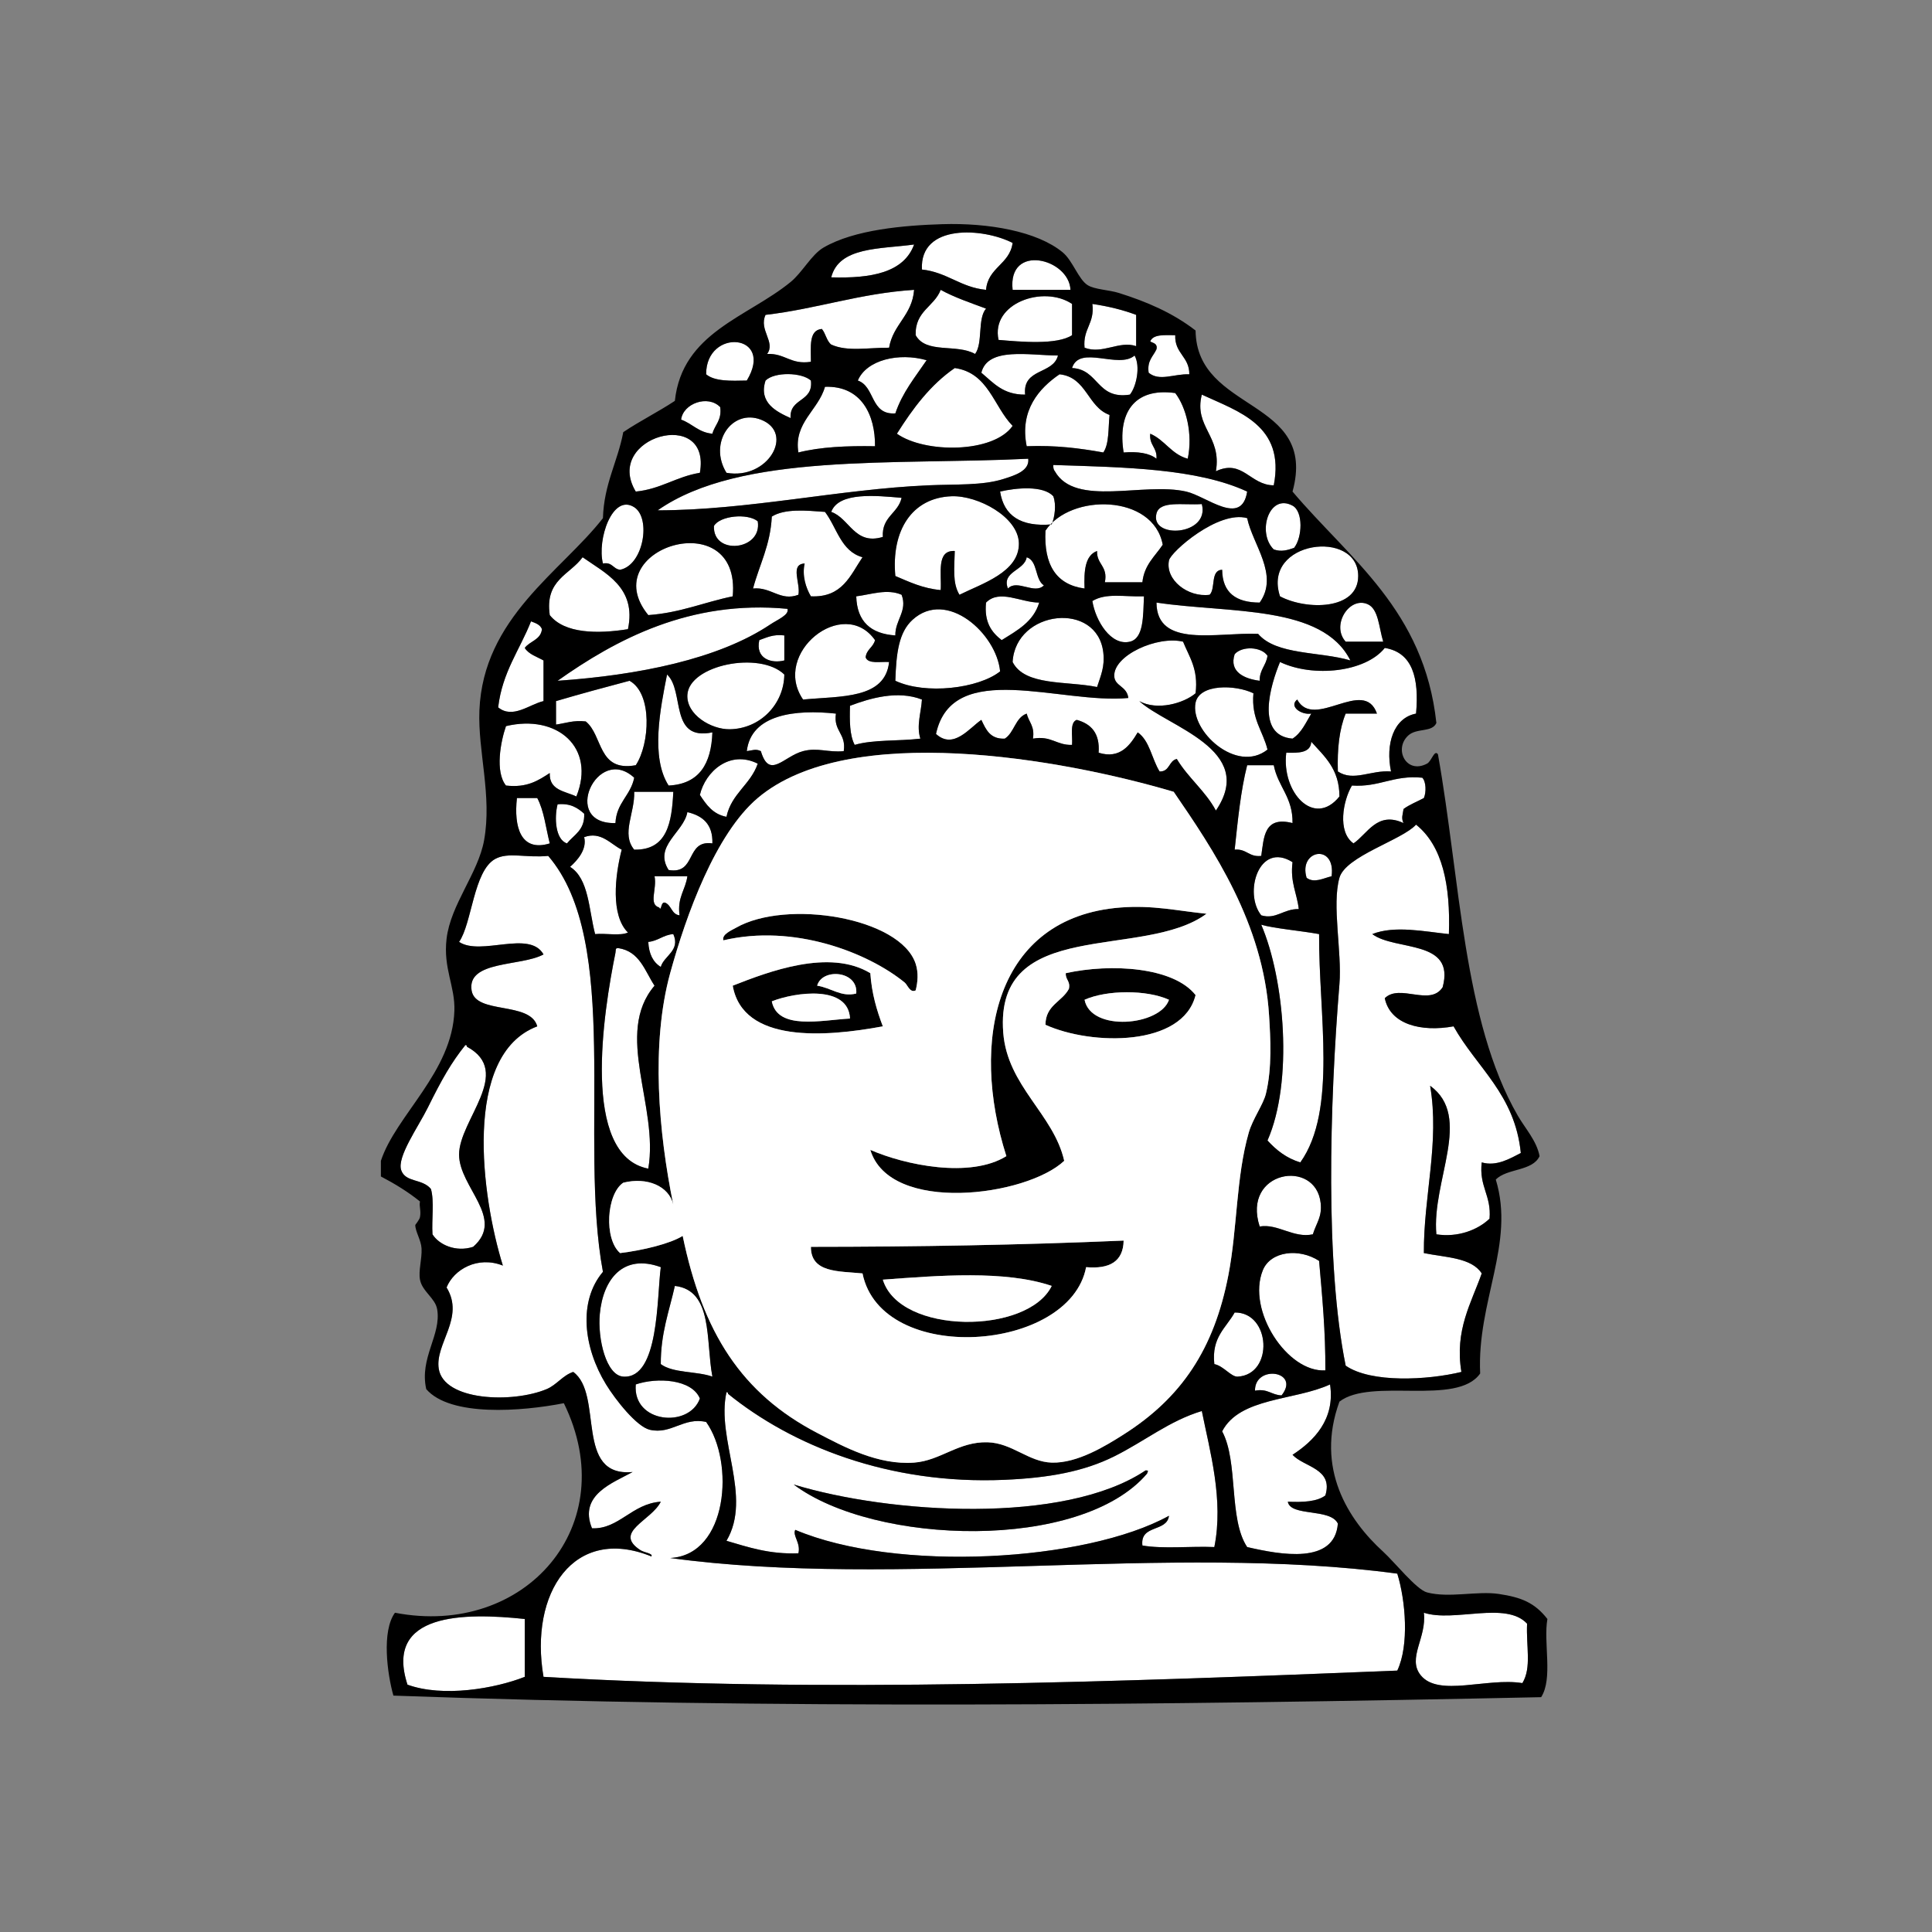 <?xml version="1.0" encoding="utf-8"?>
<!-- Generator: Adobe Illustrator 15.0.0, SVG Export Plug-In . SVG Version: 6.00 Build 0)  -->
<!DOCTYPE svg PUBLIC "-//W3C//DTD SVG 1.1//EN" "http://www.w3.org/Graphics/SVG/1.1/DTD/svg11.dtd">
<svg version="1.1" id="Layer_1" xmlns="http://www.w3.org/2000/svg" xmlns:xlink="http://www.w3.org/1999/xlink" x="0px" y="0px"
	 width="500px" height="500px" viewBox="0 0 500 500" enable-background="new 0 0 500 500" xml:space="preserve">
<rect x="0" y="0" width="500" height="500" fill="#808080" stroke="none"/>
<g>
	<path fill-rule="evenodd" clip-rule="evenodd" fill="#FFFFFF" d="M262.065,62.873c-0.766,5.574-6.378,6.302-6.88,12.141
		c-6.637-0.647-10.019-4.55-16.592-5.261C237.976,57.768,254.562,58.988,262.065,62.873z"/>
	<path fill-rule="evenodd" clip-rule="evenodd" fill="#FFFFFF" d="M236.57,63.277c-2.664,7.318-11.161,8.803-21.448,8.499
		C217.14,63.812,227.797,64.486,236.57,63.277z"/>
	<path fill-rule="evenodd" clip-rule="evenodd" fill="#FFFFFF" d="M277.038,75.013c-4.991,0-9.982,0-14.973,0
		C260.749,62.866,276.7,66.898,277.038,75.013z"/>
	<path fill-rule="evenodd" clip-rule="evenodd" fill="#FFFFFF" d="M236.57,75.013c-0.507,6.642-5.438,8.861-6.475,14.973
		c-5.476-0.034-10.786,1.088-14.973-0.81c-1.209-0.949-1.432-2.884-2.428-4.046c-3.48,0.296-2.801,4.754-2.833,8.498
		c-5.27,0.819-6.66-2.243-11.332-2.023c2.288-3.06-2.234-6.239-0.404-10.117C211.528,79.918,222.502,75.918,236.57,75.013z"/>
	<path fill-rule="evenodd" clip-rule="evenodd" fill="#FFFFFF" d="M243.45,75.013c3.566,1.965,7.711,3.35,11.736,4.856
		c-2.258,2.598-0.753,8.959-2.832,11.736c-4.785-2.717-12.667,0.05-15.378-4.856C236.763,80.466,241.771,79.405,243.45,75.013z"/>
	<path fill-rule="evenodd" clip-rule="evenodd" fill="#FFFFFF" d="M277.443,78.656c0,2.697,0,5.395,0,8.093
		c-3.916,2.577-13.383,1.702-19.021,1.214C256.353,78.454,270.071,73.699,277.443,78.656z"/>
	<path fill-rule="evenodd" clip-rule="evenodd" fill="#FFFFFF" d="M282.704,78.656c4.106,0.614,7.907,1.535,11.331,2.832
		c0,2.698,0,5.396,0,8.094c-4.364-1.511-8.728,2.199-13.354,0.404C280.194,85.049,283.359,83.762,282.704,78.656z"/>
	<path fill-rule="evenodd" clip-rule="evenodd" fill="#FFFFFF" d="M304.151,86.749c-0.19,4.778,3.674,5.499,3.643,10.117
		c-3.993-0.148-7.726,1.924-10.521-0.405c-0.455-3.152,1.182-4.214,2.023-6.07c0.331-1.545-0.861-1.566-1.619-2.023
		C298.428,86.421,301.46,86.754,304.151,86.749z"/>
	<path fill-rule="evenodd" clip-rule="evenodd" fill="#FFFFFF" d="M193.27,98.484c-4.147,0.1-8.329,0.236-10.522-1.619
		C182.697,84.755,200.647,86.313,193.27,98.484z"/>
	<path fill-rule="evenodd" clip-rule="evenodd" fill="#FFFFFF" d="M273.801,92.01c-1.245,4.96-9.201,3.208-8.498,10.117
		c-5.723,0.057-8.242-3.09-11.331-5.666C255.625,89.699,266.422,91.982,273.801,92.01z"/>
	<path fill-rule="evenodd" clip-rule="evenodd" fill="#FFFFFF" d="M293.63,92.01c1.577,2.801,0.456,8.077-1.214,10.117
		c-8.632,1.347-8.014-6.555-14.973-6.88C279.368,89.141,289.493,95.604,293.63,92.01z"/>
	<path fill-rule="evenodd" clip-rule="evenodd" fill="#FFFFFF" d="M239.807,93.224c-2.935,4.349-6.26,8.308-8.093,13.759
		c-6.525,0.455-5.188-6.953-9.712-8.499C224.257,93.119,232.637,91.178,239.807,93.224z"/>
	<path fill-rule="evenodd" clip-rule="evenodd" fill="#FFFFFF" d="M262.065,110.22c-4.965,7.109-22.714,7.143-29.946,2.024
		c4.114-6.542,8.665-12.648,14.973-16.997C255.832,96.489,257.122,105.182,262.065,110.22z"/>
	<path fill-rule="evenodd" clip-rule="evenodd" fill="#FFFFFF" d="M209.861,98.484c0.679,5.67-5.587,4.395-5.261,9.713
		c-3.587-1.613-8.364-3.944-6.475-9.713C200.459,96.191,207.494,96.336,209.861,98.484z"/>
	<path fill-rule="evenodd" clip-rule="evenodd" fill="#FFFFFF" d="M287.155,107.388c-0.364,3.413-0.069,7.485-1.619,9.712
		c-6.055-1.094-12.386-1.912-19.829-1.619c-1.896-9.331,3.279-15.056,8.499-18.616C281.269,97.627,281.406,105.313,287.155,107.388z
		"/>
	<path fill-rule="evenodd" clip-rule="evenodd" fill="#FFFFFF" d="M226.453,115.481c-7.272-0.123-14.125,0.174-19.829,1.619
		c-1.271-7.706,5.183-10.935,6.879-16.997C223.024,99.766,226.542,107.555,226.453,115.481z"/>
	<path fill-rule="evenodd" clip-rule="evenodd" fill="#FFFFFF" d="M304.151,101.722c2.817,3.677,4.591,10.494,3.237,16.997
		c-4.248-1.146-5.924-4.867-9.712-6.475c-0.299,2.997,1.842,3.553,1.619,6.475c-1.881-1.492-4.853-1.891-8.498-1.619
		C289.207,107.333,293.157,100.191,304.151,101.722z"/>
	<path fill-rule="evenodd" clip-rule="evenodd" fill="#FFFFFF" d="M311.031,102.127c9.438,4.378,21.644,7.953,18.615,23.471
		c-6.158-0.021-8.025-6.882-14.973-3.642C316.25,112.788,308.891,110.523,311.031,102.127z"/>
	<path fill-rule="evenodd" clip-rule="evenodd" fill="#FFFFFF" d="M186.39,105.364c0.456,3.423-1.397,4.538-2.023,6.88
		c-3.593-0.319-5.2-2.623-8.093-3.643C176.766,104.421,183.219,102.085,186.39,105.364z"/>
	<path fill-rule="evenodd" clip-rule="evenodd" fill="#FFFFFF" d="M188.009,122.361c-4.751-7.724,1.413-16.65,8.902-13.759
		C205.77,112.021,198.778,124.283,188.009,122.361z"/>
	<path fill-rule="evenodd" clip-rule="evenodd" fill="#FFFFFF" d="M181.129,122.361c-6.149,1-10.083,4.216-16.592,4.856
		C156.018,113.09,184.183,105.159,181.129,122.361z"/>
	<path fill-rule="evenodd" clip-rule="evenodd" fill="#FFFFFF" d="M266.112,118.719c0.366,3.136-3.473,4.318-6.476,5.261
		c-5.435,1.707-12.174,1.3-19.424,1.619c-23.115,1.016-46.517,6.448-70.01,6.475C191.626,117.075,231.409,120.437,266.112,118.719z"
		/>
	<path fill-rule="evenodd" clip-rule="evenodd" fill="#FFFFFF" d="M272.587,120.337c18.418,0.602,37.182,0.859,50.181,6.879
		c-1.449,9.203-10.488,1.203-15.783,0c-11.104-2.523-28.701,4.105-33.992-5.261C272.678,121.596,272.556,121.042,272.587,120.337z"
		/>
	<path fill-rule="evenodd" clip-rule="evenodd" fill="#FFFFFF" d="M258.828,127.217c4.188-0.985,11.193-1.624,13.759,1.215
		c0.847,2.152,0.36,5.498-0.405,7.284C264.222,136.391,259.803,133.526,258.828,127.217z"/>
	<path fill-rule="evenodd" clip-rule="evenodd" fill="#FFFFFF" d="M233.333,128.835c-0.915,4.077-5.159,4.823-4.856,10.117
		c-7.306,2.245-8.608-4.829-13.354-6.475C217.065,127.221,226.856,128.283,233.333,128.835z"/>
	<path fill-rule="evenodd" clip-rule="evenodd" fill="#FFFFFF" d="M248.306,153.926c-1.865-3.058-1.303-7.022-1.214-11.331
		c-4.843-0.257-3.365,5.808-3.642,10.117c-4.69-0.436-8.129-2.123-11.736-3.642c-1.087-11.711,4.252-20.274,14.569-20.638
		c6.836-0.242,17.257,5.376,17.401,12.14C263.844,148.079,254.053,151.06,248.306,153.926z"/>
	<path fill-rule="evenodd" clip-rule="evenodd" fill="#FFFFFF" d="M300.914,140.977c-1.99,2.999-4.79,5.192-5.261,9.712
		c-3.237,0-6.475,0-9.712,0c0.847-4.22-2.157-4.588-2.023-8.093c-3.148,1.168-3.402,5.231-3.237,9.712
		c-7.376-0.987-10.559-6.168-10.117-14.973C276.982,127.597,298.519,127.842,300.914,140.977z"/>
	<path fill-rule="evenodd" clip-rule="evenodd" fill="#FFFFFF" d="M160.491,147.451c-1.846-0.178-1.983-2.065-4.452-1.619
		c-1.574-6.171,2.461-18.179,8.093-14.569C168.558,134.102,166.555,146.239,160.491,147.451z"/>
	<path fill-rule="evenodd" clip-rule="evenodd" fill="#FFFFFF" d="M311.031,130.454c2.157,8.21-13.485,9.149-11.735,2.428
		C300.187,129.465,306.253,130.794,311.031,130.454z"/>
	<path fill-rule="evenodd" clip-rule="evenodd" fill="#FFFFFF" d="M334.908,141.786c-1.689,0.591-3.307,1.098-5.262,0.404
		c-4.396-4.27-1.263-14.625,4.856-11.331C337.313,132.373,337.063,139.072,334.908,141.786z"/>
	<path fill-rule="evenodd" clip-rule="evenodd" fill="#FFFFFF" d="M213.503,132.478c3.093,4.057,4.113,10.186,9.712,11.736
		c-3.163,4.662-5.171,10.478-13.354,10.117c-1.325-2.225-2.318-5.4-1.619-8.498c-3.889,0.195-1.003,5.157-1.619,8.093
		c-4.662,1.776-7.031-2.102-11.736-1.619c1.642-6.183,4.482-11.165,4.856-18.616C203.11,131.576,208.612,132.122,213.503,132.478z"
		/>
	<path fill-rule="evenodd" clip-rule="evenodd" fill="#FFFFFF" d="M196.102,134.906c1.231,7.561-11.69,8.922-11.331,1.213
		C186.298,133.471,193.448,132.749,196.102,134.906z"/>
	<path fill-rule="evenodd" clip-rule="evenodd" fill="#FFFFFF" d="M322.768,134.097c1.407,6.837,8.342,14.689,3.237,21.853
		c-6.063-0.007-9.649-2.49-9.712-8.498c-3.122,0.116-1.622,4.853-3.237,6.475c-5.581,0.755-11.56-3.846-10.522-8.903
		C302.986,142.821,315.324,131.984,322.768,134.097z"/>
	<path fill-rule="evenodd" clip-rule="evenodd" fill="#FFFFFF" d="M189.627,154.331c-7.389,1.514-13.539,4.267-21.853,4.856
		C153.693,141.941,191.9,130.015,189.627,154.331z"/>
	<path fill-rule="evenodd" clip-rule="evenodd" fill="#FFFFFF" d="M331.266,154.331c-4.773-14.452,20.234-17.538,20.234-5.261
		C351.5,157.95,338.089,157.951,331.266,154.331z"/>
	<path fill-rule="evenodd" clip-rule="evenodd" fill="#FFFFFF" d="M162.514,162.829c-7.821,1.251-16.431,1.178-20.234-3.643
		c-1.332-9.155,5.223-10.424,8.499-14.973C156.548,148.314,164.821,151.991,162.514,162.829z"/>
	<path fill-rule="evenodd" clip-rule="evenodd" fill="#FFFFFF" d="M265.707,144.214c2.939,0.973,2.067,5.756,4.451,7.284
		c-2.434,2.46-6.916-1.692-9.307,0.81C259.124,147.877,265.15,147.707,265.707,144.214z"/>
	<path fill-rule="evenodd" clip-rule="evenodd" fill="#FFFFFF" d="M233.333,153.926c1.601,4.197-1.701,6.54-1.619,10.522
		c-6.328-0.417-9.933-3.556-10.117-10.117C225.482,153.838,229.609,152.296,233.333,153.926z"/>
	<path fill-rule="evenodd" clip-rule="evenodd" fill="#FFFFFF" d="M296.059,154.331c-0.235,5.092-0.02,10.868-3.643,11.736
		c-4.887,1.171-8.896-5.376-9.712-10.522C286.289,153.381,290.837,154.491,296.059,154.331z"/>
	<path fill-rule="evenodd" clip-rule="evenodd" fill="#FFFFFF" d="M268.944,155.949c-1.491,4.982-5.724,7.227-9.712,9.712
		c-2.585-2-4.567-4.604-4.047-9.712C258.701,152.388,264.189,155.943,268.944,155.949z"/>
	<path fill-rule="evenodd" clip-rule="evenodd" fill="#FFFFFF" d="M299.296,155.949c18.892,2.826,42.933,0.501,50.18,14.973
		c-7.896-2.355-19.167-1.336-23.876-6.879C315.02,163.589,299.365,167.851,299.296,155.949z"/>
	<path fill-rule="evenodd" clip-rule="evenodd" fill="#FFFFFF" d="M357.975,166.066c-3.237,0-6.475,0-9.712,0
		c-3.83-4.201,0.892-11.77,5.666-9.713C356.772,157.58,356.838,162.319,357.975,166.066z"/>
	<path fill-rule="evenodd" clip-rule="evenodd" fill="#FFFFFF" d="M203.791,157.568c0.542,1.548-2.581,2.794-4.452,4.047
		c-13.428,8.992-34.192,13.128-55.036,14.569C159.274,165.598,178.502,155.162,203.791,157.568z"/>
	<path fill-rule="evenodd" clip-rule="evenodd" fill="#FFFFFF" d="M258.828,173.755c-5.642,4.463-19.331,6.081-27.114,2.428
		c0.228-7.227,0.902-12.551,4.452-15.782C245.038,152.322,257.917,164.013,258.828,173.755z"/>
	<path fill-rule="evenodd" clip-rule="evenodd" fill="#FFFFFF" d="M283.918,177.802c-7.827-1.616-18.68-0.204-21.853-6.475
		c0.756-13.504,21.954-15.866,23.471-2.428C285.946,172.536,284.905,174.789,283.918,177.802z"/>
	<path fill-rule="evenodd" clip-rule="evenodd" fill="#FFFFFF" d="M137.423,160.806c1.18,0.438,2.393,0.845,2.833,2.023
		c-0.307,2.796-3.141,3.064-4.452,4.856c1.042,1.657,3.128,2.268,4.856,3.237c0,3.507,0,7.015,0,10.522
		c-3.584,0.8-7.968,4.715-11.735,1.619C130.003,173.89,134.536,168.17,137.423,160.806z"/>
	<path fill-rule="evenodd" clip-rule="evenodd" fill="#FFFFFF" d="M226.453,165.661c-0.434,1.859-2.208,2.379-2.428,4.452
		c0.629,1.799,3.791,1.066,6.07,1.214c-1.011,9.645-12.531,8.782-22.258,9.712C199.593,169.075,218.27,154.11,226.453,165.661z"/>
	<path fill-rule="evenodd" clip-rule="evenodd" fill="#FFFFFF" d="M202.981,164.448c0,2.158,0,4.317,0,6.475
		c-3.336,0.865-7.539-0.425-6.475-5.261C198.413,165.005,200.063,164.092,202.981,164.448z"/>
	<path fill-rule="evenodd" clip-rule="evenodd" fill="#FFFFFF" d="M294.845,181.444c7.202,6.629,30.59,12.506,19.829,28.328
		c-2.731-5.091-7.186-8.461-10.117-13.354c-2.109,0.453-1.801,3.325-4.452,3.237c-2.023-3.236-2.553-7.969-5.665-10.117
		c-1.91,3.182-4.515,7.026-10.116,5.261c0.368-5.091-1.972-7.471-5.667-8.499c-1.872,0.69-1.025,4.101-1.213,6.475
		c-4.046,0.134-5.366-2.458-10.117-1.619c0.519-3.217-1.097-4.299-1.619-6.475c-2.985,1.062-3.189,4.904-5.666,6.475
		c-3.821,0.181-4.896-2.388-6.069-4.856c-3.113,2.118-7.213,7.774-11.736,3.643c4.216-19.62,32.372-7.609,49.775-9.308
		c-0.394-3.139-3.54-3-3.642-5.666c-0.205-5.361,11.107-10.502,17.807-8.903c1.582,3.948,4.006,7.054,3.237,13.354
		C306.342,182.025,299.477,183.994,294.845,181.444z"/>
	<path fill-rule="evenodd" clip-rule="evenodd" fill="#FFFFFF" d="M328.028,169.709c-0.328,2.505-2.076,3.589-2.023,6.475
		c-3.882-0.491-8-2.257-6.475-6.88C321.463,167.11,326.445,167.36,328.028,169.709z"/>
	<path fill-rule="evenodd" clip-rule="evenodd" fill="#FFFFFF" d="M366.473,184.682c-5.834,1.091-7.95,7.907-6.475,14.973
		c-5.281-0.407-9.692,2.708-13.76,0c-0.186-5.851,0.374-10.958,2.024-14.973c2.697,0,5.396,0,8.093,0
		c-3.348-9.581-16.283,4.436-20.639-3.642c-2.26,1.795,1.097,4.054,3.642,3.642c-1.417,2.36-2.545,5.008-4.855,6.475
		c-9.681-0.792-5.673-13.938-3.237-19.829c8.617,4.093,22.133,2.616,27.113-3.643C365.575,168.852,367.303,175.489,366.473,184.682z
		"/>
	<path fill-rule="evenodd" clip-rule="evenodd" fill="#FFFFFF" d="M202.981,174.565c-0.096,7.707-6.284,14.075-14.164,14.164
		c-4.773,0.054-11.225-3.773-10.926-8.903C178.339,172.117,196.602,168.392,202.981,174.565z"/>
	<path fill-rule="evenodd" clip-rule="evenodd" fill="#FFFFFF" d="M172.63,174.565c4.628,4.275,0.495,17.311,11.736,14.973
		c-0.282,8.082-3.354,13.373-11.331,13.76C168.315,195.941,170.905,183.293,172.63,174.565z"/>
	<path fill-rule="evenodd" clip-rule="evenodd" fill="#FFFFFF" d="M164.537,198.036c-9.906,1.812-8.449-7.738-12.95-11.332
		c-3.197-0.364-5.198,0.468-7.689,0.81c0-2.023,0-4.047,0-6.07c6.251-1.843,12.618-3.57,19.021-5.261
		C168.944,179.479,168.148,192.635,164.537,198.036z"/>
	<path fill-rule="evenodd" clip-rule="evenodd" fill="#FFFFFF" d="M324.386,179.421c-0.598,6.668,2.45,9.689,3.643,14.569
		c-7.998,6.362-20.12-4.892-18.615-12.141C310.432,176.938,319.729,177.171,324.386,179.421z"/>
	<path fill-rule="evenodd" clip-rule="evenodd" fill="#FFFFFF" d="M238.594,181.04c-0.189,3.329-1.479,6.759-0.405,10.117
		c-5.526,0.68-12.202,0.208-16.996,1.619c-1.313-2.464-1.333-6.221-1.214-10.117C225.218,180.676,232.333,178.6,238.594,181.04z"/>
	<path fill-rule="evenodd" clip-rule="evenodd" fill="#FFFFFF" d="M216.336,184.682c-0.691,4.603,2.714,5.11,2.023,9.712
		c-4.042,0.404-6.746-1-10.522,0c-5.059,1.342-8.725,7.431-10.926,0c-1.303-0.658-2.191-0.192-3.642,0
		C194.388,184.836,205.866,183.546,216.336,184.682z"/>
	<path fill-rule="evenodd" clip-rule="evenodd" fill="#FFFFFF" d="M149.159,206.129c-2.919-1.396-7.081-1.552-6.88-6.069
		c-2.954,1.902-5.835,3.876-11.331,3.237c-2.872-3.545-1.395-11.369,0-15.378C144.223,184.745,154.268,193.491,149.159,206.129z"/>
	<path fill-rule="evenodd" clip-rule="evenodd" fill="#FFFFFF" d="M339.358,191.966c3.373,3.778,7.285,7.014,7.285,14.164
		c-6.545,8.168-15.039-1.059-13.76-11.331C336.065,194.878,339.18,194.889,339.358,191.966z"/>
	<path fill-rule="evenodd" clip-rule="evenodd" fill="#FFFFFF" d="M196.102,197.631c-1.85,5.436-6.827,7.742-8.093,13.76
		c-3.517-0.666-5.22-3.144-6.88-5.666C182.538,199.688,188.839,194.003,196.102,197.631z"/>
	<path fill-rule="evenodd" clip-rule="evenodd" fill="#FFFFFF" d="M329.646,198.036c1.063,5.548,4.974,8.247,4.856,14.973
		c-7.403-1.873-7.391,3.67-8.094,8.499c-3.206,0.373-3.769-1.897-6.879-1.619c0.818-7.545,1.541-15.186,3.237-21.853
		C325.061,198.036,327.354,198.036,329.646,198.036z"/>
	<path fill-rule="evenodd" clip-rule="evenodd" fill="#FFFFFF" d="M164.132,201.273c-0.913,4.619-4.606,6.456-4.856,11.736
		C144.982,213.372,154.546,192.469,164.132,201.273z"/>
	<path fill-rule="evenodd" clip-rule="evenodd" fill="#FFFFFF" d="M368.091,201.273c0.995,1.027,1.055,3.764,0.405,5.261
		c-1.755,0.942-3.713,1.682-5.261,2.833c-0.192,1.449-0.659,2.338,0,3.642c-6.827-3.161-9.309,2.792-12.949,5.261
		c-4.24-2.968-2.726-11.058-0.405-14.973C357.1,203.771,360.599,200.525,368.091,201.273z"/>
	<path fill-rule="evenodd" clip-rule="evenodd" fill="#FFFFFF" d="M164.132,204.916c3.372,0,6.745,0,10.117,0
		c-0.386,7.976-1.575,15.151-10.117,14.973C160.715,215.766,164.32,210.483,164.132,204.916z"/>
	<path fill-rule="evenodd" clip-rule="evenodd" fill="#FFFFFF" d="M133.781,206.535c1.753,0,3.507,0,5.261,0
		c1.749,3.242,2.225,7.757,3.237,11.735C134.7,220.595,132.956,213.928,133.781,206.535z"/>
	<path fill-rule="evenodd" clip-rule="evenodd" fill="#FFFFFF" d="M151.183,210.581c0.208,4.256-2.645,5.449-4.452,7.689
		c-2.986-0.97-3.324-6.599-2.428-10.117C147.727,207.832,149.529,209.133,151.183,210.581z"/>
	<path fill-rule="evenodd" clip-rule="evenodd" fill="#FFFFFF" d="M184.366,218.27c-7.06-0.989-4.016,8.125-11.331,6.88
		c-3.966-6.216,3.931-9.741,4.856-14.973C181.816,211.108,184.514,213.266,184.366,218.27z"/>
	<path fill-rule="evenodd" clip-rule="evenodd" fill="#FFFFFF" d="M374.971,241.742c-6.287-0.65-14.073-2.305-19.829,0
		c5.97,4.459,21.59,1.287,18.211,13.759c-3.283,5.051-11.074-1.015-14.974,2.832c1.408,6.788,9.395,8.813,17.806,7.285
		c6,10.727,15.879,17.574,17.401,32.778c-2.669,1.358-6.255,3.568-10.116,2.429c-0.739,6.271,2.539,8.521,2.023,14.567
		c-3.021,2.907-8.202,4.922-13.76,4.048c-1.26-13.863,9.518-30.397-1.618-38.444c2.511,14.744-1.708,28.426-1.619,43.301
		c5.604,1.141,12.342,1.147,14.974,5.261c-2.666,7.584-7.064,14.68-5.262,25.495c-8.714,2.122-23.369,2.923-29.945-1.619
		c-5.31-26.093-4.175-67.509-1.619-98.743c0.684-8.353-1.999-20.454,0-27.518c1.593-5.629,16.229-9.763,19.829-13.759
		C373.293,218.869,375.416,229.021,374.971,241.742z"/>
	<path fill-rule="evenodd" clip-rule="evenodd" fill="#FFFFFF" d="M160.895,219.889c-1.73,6.7-2.907,16.999,1.619,21.449
		c-2.029,0.938-5.796,0.139-8.499,0.404c-1.648-6.31-1.594-14.323-6.475-17.401c1.931-1.714,4.424-4.559,3.642-7.689
		C155.551,215.037,158.135,218.561,160.895,219.889z"/>
	<path fill-rule="evenodd" clip-rule="evenodd" fill="#FFFFFF" d="M344.62,226.769c-2.166,0.521-4.519,1.877-6.475,0.404
		C335.948,219.883,345.746,218.191,344.62,226.769z"/>
	<path fill-rule="evenodd" clip-rule="evenodd" fill="#FFFFFF" d="M168.584,402.806c0.492-0.782-1.847-0.979-2.833-1.619
		c-7.223-4.701,2.842-7.622,5.261-12.546c-7.479,0.493-10.871,7.188-17.806,6.88c-3.537-8.681,5.487-11.769,10.522-14.567
		c-15.185,1.424-7.41-20.109-15.378-25.9c-2.701,0.879-4.294,3.372-6.879,4.451c-8.9,3.715-26.602,3.033-27.923-5.262
		c-1.039-6.521,6.833-13.189,2.024-21.042c1.855-4.66,8.042-8.252,14.569-5.666c-5.5-17.65-10.566-54.595,8.902-61.916
		c-1.814-6.582-16.009-2.966-16.997-9.309c-1.211-7.786,12.88-6.15,18.615-9.307c-3.631-6.425-16.204,0.512-21.853-3.237
		c3.339-4.764,3.729-18.32,9.308-21.448c3.379-1.895,8.004-0.238,13.759-0.809c19.138,22.215,7.785,73.361,14.164,107.645
		c-6.467,7.639-5.018,19.632,0.809,29.138c2.437,3.977,7.933,10.958,11.331,11.735c5.584,1.278,8.693-3.351,14.569-2.023
		c7.383,10.338,5.701,34.438-9.308,35.207c58.88,8.029,129.256-3.909,188.176,4.048c2.147,6.924,3.122,18.505,0,25.09
		c-71.17,2.858-148.902,5.846-220.956,1.618C136.926,412.232,148.525,394.653,168.584,402.806z"/>
	<path fill-rule="evenodd" clip-rule="evenodd" fill="#FFFFFF" d="M334.503,223.126c-0.647,5.235,1.152,8.021,1.618,12.141
		c-3.972-0.086-5.863,2.767-9.712,1.619C321.804,231.154,325.792,217.636,334.503,223.126z"/>
	<path fill-rule="evenodd" clip-rule="evenodd" fill="#FFFFFF" d="M169.393,226.769c2.833,0,5.666,0,8.499,0
		c-0.48,3.567-2.665,5.428-2.024,10.117c-2.053-0.24-2.066-2.521-3.642-3.237c-1.3-0.579-0.985,2.459-1.619,1.213
		C167.742,234.047,170.098,230.065,169.393,226.769z"/>
	<path fill-rule="evenodd" clip-rule="evenodd" d="M312.245,236.48c-16.266,12.049-54.929,0.537-52.608,30.756
		c1.066,13.883,13.058,21.084,15.782,33.184c-9.77,9.229-45.145,13.858-50.18-2.832c8.948,3.921,25.86,7.446,35.207,1.618
		c-9.522-29.756-2.882-61.821,29.541-64.344C298.374,234.21,304.557,235.696,312.245,236.48z"/>
	<path fill-rule="evenodd" clip-rule="evenodd" d="M236.975,256.31c-1.474,0.742-2.086-1.414-2.833-2.022
		c-9.57-7.805-28.701-15.229-46.943-10.927c-0.439-1.566,2.071-2.567,3.237-3.237c13.055-7.503,42.606-2.701,46.539,9.308
		C237.729,251.733,237.521,254.177,236.975,256.31z"/>
	<path fill-rule="evenodd" clip-rule="evenodd" fill="#FFFFFF" d="M326.409,239.313c3.227,0.958,10.295,1.574,14.974,2.428
		c-0.13,20.646,4.757,45.59-4.856,59.083c-3.639-1.084-6.239-3.204-8.498-5.666C334.724,279.895,332.461,253.411,326.409,239.313z"
		/>
	<path fill-rule="evenodd" clip-rule="evenodd" fill="#FFFFFF" d="M174.249,241.742c1.919,4.28-2.438,5.605-3.237,8.499
		c-2.014-1.224-3.083-3.392-3.237-6.475C170.358,243.516,171.619,241.944,174.249,241.742z"/>
	<path fill-rule="evenodd" clip-rule="evenodd" fill="#FFFFFF" d="M169.393,255.096c-10.574,12.393,1.166,31.292-1.619,47.348
		c-17.601-3.396-11.549-40.774-8.498-55.846c0.152-0.753-0.137-1.31,0.809-1.214C165.565,246.244,166.877,251.272,169.393,255.096z"
		/>
	<path fill-rule="evenodd" clip-rule="evenodd" d="M225.239,251.858c0.367,5.299,1.681,9.651,3.237,13.76
		c-14.943,2.779-36.214,4.389-38.849-10.522C198.83,251.479,214.625,245.418,225.239,251.858z M211.48,255.096
		c3.598,0.521,6.193,3.035,10.117,2.024C222.139,251.201,212.739,250.449,211.48,255.096z M199.744,259.144
		c1.484,7.51,12.74,4.887,20.234,4.451C219.587,254.858,205.834,256.737,199.744,259.144z"/>
	<path fill-rule="evenodd" clip-rule="evenodd" d="M309.413,257.524c-3.299,13.379-26.851,13.126-38.85,7.688
		c0.023-5.102,4.301-5.951,6.069-9.307c0.429-2.047-0.922-2.315-0.809-4.048C287.576,249.268,303.737,250.272,309.413,257.524z
		 M280.681,258.738c1.668,8.409,19.6,6.743,21.853,0C296.778,256.115,286.443,256.17,280.681,258.738z"/>
	<path fill-rule="evenodd" clip-rule="evenodd" fill="#FFFFFF" d="M221.597,257.12c-3.924,1.011-6.52-1.504-10.117-2.024
		C212.739,250.449,222.139,251.201,221.597,257.12z"/>
	<path fill-rule="evenodd" clip-rule="evenodd" fill="#FFFFFF" d="M302.533,258.738c-2.253,6.743-20.185,8.409-21.853,0
		C286.443,256.17,296.778,256.115,302.533,258.738z"/>
	<path fill-rule="evenodd" clip-rule="evenodd" fill="#FFFFFF" d="M219.979,263.595c-7.494,0.436-18.75,3.059-20.234-4.451
		C205.834,256.737,219.587,254.858,219.979,263.595z"/>
	<path fill-rule="evenodd" clip-rule="evenodd" fill="#FFFFFF" d="M111.928,319.44c-0.244-3.804,0.504-8.597-0.404-11.735
		c-2.258-2.745-6.559-1.607-7.689-4.856c-1.184-3.401,4.431-11.236,6.88-16.188c3.692-7.466,6.081-11.651,9.712-16.187
		c0.344-0.073,0.382,0.158,0.405,0.405c12.156,6.551-2.028,18.978-2.023,27.923c0.003,8.491,12.072,16.525,3.642,23.876
		C117.967,324.144,113.596,322.126,111.928,319.44z"/>
	<path fill-rule="evenodd" clip-rule="evenodd" fill="#FFFFFF" d="M339.764,319.44c-5.002,1.085-9.098-2.839-13.759-2.023
		c-4.686-14.43,14.502-17.698,15.783-6.069C342.183,314.943,340.699,316.429,339.764,319.44z"/>
	<path fill-rule="evenodd" clip-rule="evenodd" d="M290.798,321.06c-0.098,5.434-3.651,7.411-9.712,6.879
		c-4.196,22.072-52.992,25.569-57.87,1.619c-6.135-0.611-13.387-0.103-13.354-6.88C237.369,322.666,264.423,322.203,290.798,321.06z
		 M228.477,331.176c4.357,14.312,37.539,14.251,43.705,1.619C260.127,328.685,242.841,330.11,228.477,331.176z"/>
	<path fill-rule="evenodd" clip-rule="evenodd" fill="#FFFFFF" d="M341.383,326.32c0.802,9.18,1.681,18.282,1.618,28.327
		c-9.797,0.643-20.398-15.493-16.187-25.9C328.822,323.784,336.199,322.944,341.383,326.32z"/>
	<path fill-rule="evenodd" clip-rule="evenodd" fill="#FFFFFF" d="M171.012,327.938c-1.04,7.749-0.405,28.963-9.712,28.328
		c-4.447-0.304-6.657-9.81-6.07-16.187C156.06,331.064,161.269,324.372,171.012,327.938z"/>
	<path fill-rule="evenodd" clip-rule="evenodd" fill="#FFFFFF" d="M272.182,332.795c-6.166,12.632-39.348,12.692-43.705-1.619
		C242.841,330.11,260.127,328.685,272.182,332.795z"/>
	<path fill-rule="evenodd" clip-rule="evenodd" fill="#FFFFFF" d="M174.654,332.795c9.935,1.126,7.953,14.169,9.712,23.472
		c-4.087-1.442-10.199-0.863-13.354-3.237C170.974,345.033,173.201,339.301,174.654,332.795z"/>
	<path fill-rule="evenodd" clip-rule="evenodd" fill="#FFFFFF" d="M314.269,353.029c-0.773-6.979,3.047-9.363,5.262-13.354
		c9.359-0.115,10.181,16.046,0.808,16.592C318.621,356.399,316.697,353.508,314.269,353.029z"/>
	<path fill-rule="evenodd" clip-rule="evenodd" fill="#FFFFFF" d="M331.671,361.122c-2.62-0.077-3.562-1.834-6.88-1.214
		C324.707,353.065,336.687,354.803,331.671,361.122z"/>
	<path fill-rule="evenodd" clip-rule="evenodd" fill="#FFFFFF" d="M181.129,361.933c-2.772,7.739-17.454,6.423-16.592-3.643
		C170.073,356.399,179.057,356.922,181.129,361.933z"/>
	<path fill-rule="evenodd" clip-rule="evenodd" fill="#FFFFFF" d="M344.215,358.29c1.377,9.066-4.23,14.653-9.712,18.21
		c2.964,3.211,10.628,3.527,8.498,10.522c-2.157,1.618-5.765,1.788-9.712,1.618c0.67,3.919,11.061,1.617,12.949,5.666
		c-0.84,10.676-14.855,8.065-23.471,6.07c-4.863-7.278-2.222-22.061-6.475-29.946C320.834,361.618,335.074,362.504,344.215,358.29z"
		/>
	<path fill-rule="evenodd" clip-rule="evenodd" fill="#FFFFFF" d="M188.009,360.313c0.344-0.074,0.382,0.158,0.404,0.405
		c16.459,13.34,41.527,23.58,71.628,22.256c11.451-0.502,20.415-2.134,28.328-6.069c7.812-3.886,14.251-9.201,22.662-11.735
		c2.068,10.329,5.704,22.995,3.237,35.207c-6.071-0.269-13.218,0.538-18.615-0.405c-0.647-5.503,6.335-3.377,6.88-7.688
		c-21.545,11.891-70.515,14.728-96.719,3.643c-0.778,1.467,1.469,3.376,0.81,6.069c-7.567,0.283-12.975-1.594-18.615-3.237
		C194.785,387.329,185.301,372.514,188.009,360.313z M205.41,384.19c20.917,15.743,74.304,17.353,91.458-2.834
		c0.089-0.509,0.631-0.827-0.403-0.809C275.385,394.692,230.168,391.747,205.41,384.19z"/>
	<path fill-rule="evenodd" clip-rule="evenodd" d="M296.464,380.548c1.034-0.019,0.492,0.3,0.403,0.809
		c-17.153,20.187-70.541,18.577-91.458,2.834C230.168,391.747,275.385,394.692,296.464,380.548z"/>
	<path fill-rule="evenodd" clip-rule="evenodd" fill="#FFFFFF" d="M368.496,417.373c7.838,2.564,21.229-3.092,26.709,2.833
		c-0.269,5.882,1.22,11.383-1.214,15.378c-9.18-1.482-21.68,3.685-26.305-2.024C364.097,429.129,369.28,423.859,368.496,417.373z"/>
	<path fill-rule="evenodd" clip-rule="evenodd" fill="#FFFFFF" d="M135.805,418.992c0,4.991,0,9.981,0,14.973
		c-7.725,3.048-21.146,5.372-30.351,2.024C99.375,417.315,120.191,417.347,135.805,418.992z"/>
	<path fill-rule="evenodd" clip-rule="evenodd" d="M98.574,304.468c0-1.349,0-2.699,0-4.048c3.87-11.781,18.5-22.995,19.02-38.85
		c0.209-6.369-2.929-10.915-2.023-18.614c1.045-8.885,8.167-16.926,9.712-25.495c2.09-11.593-1.639-22.982-1.214-33.588
		c0.964-24.028,21.161-35.909,31.97-49.776c0.271-8.902,3.804-14.541,5.261-22.258c4.271-2.877,9.05-5.248,13.354-8.093
		c1.886-17.711,18.756-21.605,29.946-30.756c3.047-2.491,5.41-7.097,8.499-8.902c8.002-4.68,20.905-5.762,30.756-6.07
		c11.97-0.375,24.562,1.84,31.16,7.284c2.619,2.161,4.077,6.998,6.476,8.499c1.823,1.142,5.461,1.195,8.094,2.024
		c7.169,2.255,13.896,5.124,19.829,9.712c0.245,21.362,31.751,17.401,25.09,41.682c14.833,17.542,34.077,30.671,37.23,59.893
		c-1.129,2.52-5.086,1.214-7.284,3.237c-3.82,3.517-0.524,10.118,4.855,7.284c1.211-0.636,1.893-3.733,2.834-2.428
		c5.769,32.449,6.529,69.038,20.64,93.481c1.968,3.41,4.896,6.516,5.664,10.521c-1.833,3.969-8.487,3.114-11.331,6.07
		c5.054,16.568-4.922,31.509-4.047,50.182c-5.999,8.567-28.195,0.939-36.421,7.283c-6.288,17.262,2.241,30.573,11.331,38.849
		c2.952,2.689,8.584,9.791,11.33,10.522c5.732,1.526,12.989-0.446,18.615,0.405c5.668,0.856,9.205,2.179,12.546,6.475
		c-1.073,6.099,1.492,15.39-1.618,20.234c-97.79,2.076-200.01,3.111-297.036-0.405c-1.599-5.645-3.075-16.685,0.405-21.448
		c33.671,6.505,59.196-22.638,43.706-54.228c-10.923,2.14-29.37,3.572-35.612-3.642c-1.822-8.122,3.948-13.992,2.833-20.64
		c-0.491-2.93-3.864-4.603-4.452-7.688c-0.44-2.31,0.545-5.297,0.405-8.093c-0.105-2.093-1.643-4.42-1.62-6.071
		c0.001-0.036,1.083-1.329,1.214-2.022c0.331-1.743-0.268-2.741,0-4.047C105.635,308.467,102.202,306.369,98.574,304.468z
		 M238.594,69.752c6.573,0.711,9.955,4.614,16.592,5.261c0.502-5.838,6.114-6.567,6.88-12.141
		C254.562,58.988,237.976,57.768,238.594,69.752z M215.122,71.776c10.287,0.305,18.784-1.181,21.448-8.499
		C227.797,64.486,217.14,63.812,215.122,71.776z M262.065,75.013c4.99,0,9.981,0,14.973,0
		C276.7,66.898,260.749,62.866,262.065,75.013z M198.125,81.488c-1.83,3.878,2.692,7.058,0.404,10.117
		c4.671-0.22,6.062,2.843,11.332,2.023c0.032-3.744-0.647-8.202,2.833-8.498c0.996,1.163,1.219,3.097,2.428,4.046
		c4.188,1.898,9.497,0.776,14.973,0.81c1.037-6.112,5.968-8.332,6.475-14.973C222.502,75.918,211.528,79.918,198.125,81.488z
		 M236.975,86.749c2.712,4.906,10.594,2.139,15.378,4.856c2.079-2.776,0.574-9.138,2.832-11.736
		c-4.024-1.506-8.17-2.891-11.736-4.856C241.771,79.405,236.763,80.466,236.975,86.749z M258.423,87.963
		c5.638,0.487,15.104,1.363,19.021-1.214c0-2.698,0-5.396,0-8.093C270.071,73.699,256.353,78.454,258.423,87.963z M280.681,89.986
		c4.627,1.795,8.99-1.915,13.354-0.404c0-2.698,0-5.396,0-8.094c-3.424-1.297-7.225-2.218-11.331-2.832
		C283.359,83.762,280.194,85.049,280.681,89.986z M297.677,88.368c0.758,0.457,1.95,0.478,1.619,2.023
		c-0.842,1.856-2.479,2.917-2.023,6.07c2.796,2.329,6.528,0.257,10.521,0.405c0.031-4.618-3.833-5.338-3.643-10.117
		C301.46,86.754,298.428,86.421,297.677,88.368z M182.748,96.866c2.193,1.854,6.375,1.718,10.522,1.619
		C200.647,86.313,182.697,84.755,182.748,96.866z M253.972,96.461c3.089,2.576,5.608,5.723,11.331,5.666
		c-0.703-6.909,7.253-5.157,8.498-10.117C266.422,91.982,255.625,89.699,253.972,96.461z M277.443,95.247
		c6.959,0.325,6.341,8.227,14.973,6.88c1.67-2.04,2.791-7.316,1.214-10.117C289.493,95.604,279.368,89.141,277.443,95.247z
		 M222.002,98.484c4.524,1.545,3.187,8.953,9.712,8.499c1.833-5.451,5.158-9.411,8.093-13.759
		C232.637,91.178,224.257,93.119,222.002,98.484z M247.092,95.247c-6.308,4.349-10.858,10.455-14.973,16.997
		c7.232,5.119,24.981,5.085,29.946-2.024C257.122,105.182,255.832,96.489,247.092,95.247z M198.125,98.484
		c-1.89,5.769,2.888,8.1,6.475,9.713c-0.326-5.318,5.94-4.042,5.261-9.713C207.494,96.336,200.459,96.191,198.125,98.484z
		 M274.206,96.866c-5.22,3.56-10.396,9.285-8.499,18.616c7.443-0.293,13.774,0.524,19.829,1.619c1.55-2.227,1.255-6.299,1.619-9.712
		C281.406,105.313,281.269,97.627,274.206,96.866z M213.503,100.104c-1.697,6.062-8.15,9.291-6.879,16.997
		c5.705-1.445,12.557-1.742,19.829-1.619C226.542,107.555,223.024,99.766,213.503,100.104z M290.798,117.1
		c3.646-0.272,6.617,0.126,8.498,1.619c0.223-2.921-1.918-3.478-1.619-6.475c3.788,1.608,5.464,5.329,9.712,6.475
		c1.354-6.503-0.42-13.32-3.237-16.997C293.157,100.191,289.207,107.333,290.798,117.1z M314.674,121.956
		c6.947-3.24,8.814,3.622,14.973,3.642c3.028-15.518-9.177-19.093-18.615-23.471C308.891,110.523,316.25,112.788,314.674,121.956z
		 M176.273,108.602c2.893,1.02,4.5,3.324,8.093,3.643c0.626-2.342,2.479-3.457,2.023-6.88
		C183.219,102.085,176.766,104.421,176.273,108.602z M196.911,108.602c-7.49-2.891-13.654,6.036-8.902,13.759
		C198.778,124.283,205.77,112.021,196.911,108.602z M164.537,127.217c6.509-0.64,10.442-3.856,16.592-4.856
		C184.183,105.159,156.018,113.09,164.537,127.217z M170.203,132.073c23.493-0.027,46.895-5.459,70.01-6.475
		c7.25-0.318,13.99,0.088,19.424-1.619c3.003-0.942,6.842-2.125,6.476-5.261C231.409,120.437,191.626,117.075,170.203,132.073z
		 M272.992,121.956c5.291,9.366,22.889,2.737,33.992,5.261c5.295,1.203,14.334,9.203,15.783,0
		c-12.999-6.021-31.763-6.278-50.181-6.879C272.556,121.042,272.678,121.596,272.992,121.956z M270.563,137.334
		c-0.441,8.805,2.741,13.986,10.117,14.973c-0.165-4.48,0.089-8.544,3.237-9.712c-0.134,3.505,2.87,3.874,2.023,8.093
		c3.237,0,6.475,0,9.712,0c0.471-4.52,3.271-6.713,5.261-9.712C298.519,127.842,276.982,127.597,270.563,137.334z M272.182,135.715
		c0.766-1.786,1.252-5.132,0.405-7.284c-2.565-2.839-9.571-2.2-13.759-1.215C259.803,133.526,264.222,136.391,272.182,135.715z
		 M215.122,132.478c4.746,1.646,6.048,8.72,13.354,6.475c-0.303-5.294,3.941-6.041,4.856-10.117
		C226.856,128.283,217.065,127.221,215.122,132.478z M263.684,140.571c-0.144-6.764-10.564-12.382-17.401-12.14
		c-10.316,0.364-15.656,8.927-14.569,20.638c3.606,1.52,7.046,3.206,11.736,3.642c0.277-4.309-1.201-10.374,3.642-10.117
		c-0.089,4.308-0.651,8.272,1.214,11.331C254.053,151.06,263.844,148.079,263.684,140.571z M164.132,131.264
		c-5.632-3.61-9.667,8.398-8.093,14.569c2.469-0.446,2.605,1.441,4.452,1.619C166.555,146.239,168.558,134.102,164.132,131.264z
		 M299.296,132.882c-1.75,6.721,13.893,5.782,11.735-2.428C306.253,130.794,300.187,129.465,299.296,132.882z M334.503,130.859
		c-6.119-3.295-9.253,7.061-4.856,11.331c1.955,0.693,3.572,0.187,5.262-0.404C337.063,139.072,337.313,132.373,334.503,130.859z
		 M199.744,133.691c-0.374,7.451-3.214,12.433-4.856,18.616c4.705-0.483,7.074,3.395,11.736,1.619
		c0.616-2.936-2.27-7.898,1.619-8.093c-0.699,3.098,0.294,6.273,1.619,8.498c8.184,0.361,10.192-5.455,13.354-10.117
		c-5.6-1.55-6.62-7.679-9.712-11.736C208.612,132.122,203.11,131.576,199.744,133.691z M184.771,136.12
		c-0.359,7.709,12.563,6.347,11.331-1.213C193.448,132.749,186.298,133.471,184.771,136.12z M302.533,145.023
		c-1.037,5.057,4.941,9.658,10.522,8.903c1.615-1.622,0.115-6.358,3.237-6.475c0.063,6.008,3.648,8.491,9.712,8.498
		c5.104-7.164-1.83-15.016-3.237-21.853C315.324,131.984,302.986,142.821,302.533,145.023z M167.774,159.187
		c8.314-0.589,14.464-3.342,21.853-4.856C191.9,130.015,153.693,141.941,167.774,159.187z M351.5,149.07
		c0-12.277-25.008-9.191-20.234,5.261C338.089,157.951,351.5,157.95,351.5,149.07z M150.778,144.214
		c-3.275,4.549-9.831,5.817-8.499,14.973c3.803,4.821,12.414,4.894,20.234,3.643C164.821,151.991,156.548,148.314,150.778,144.214z
		 M260.852,152.307c2.391-2.502,6.873,1.651,9.307-0.81c-2.384-1.528-1.512-6.311-4.451-7.284
		C265.15,147.707,259.124,147.877,260.852,152.307z M221.597,154.331c0.184,6.561,3.789,9.701,10.117,10.117
		c-0.082-3.982,3.219-6.325,1.619-10.522C229.609,152.296,225.482,153.838,221.597,154.331z M282.704,155.544
		c0.816,5.146,4.825,11.693,9.712,10.522c3.623-0.868,3.407-6.644,3.643-11.736C290.837,154.491,286.289,153.381,282.704,155.544z
		 M255.186,155.949c-0.521,5.107,1.462,7.711,4.047,9.712c3.988-2.485,8.221-4.73,9.712-9.712
		C264.189,155.943,258.701,152.388,255.186,155.949z M325.6,164.043c4.709,5.543,15.98,4.524,23.876,6.879
		c-7.247-14.472-31.288-12.147-50.18-14.973C299.365,167.851,315.02,163.589,325.6,164.043z M353.929,156.354
		c-4.774-2.057-9.496,5.512-5.666,9.713c3.237,0,6.475,0,9.712,0C356.838,162.319,356.772,157.58,353.929,156.354z M144.303,176.184
		c20.844-1.441,41.608-5.577,55.036-14.569c1.871-1.252,4.994-2.499,4.452-4.047C178.502,155.162,159.274,165.598,144.303,176.184z
		 M236.166,160.401c-3.549,3.231-4.224,8.556-4.452,15.782c7.783,3.653,21.473,2.035,27.114-2.428
		C257.917,164.013,245.038,152.322,236.166,160.401z M285.536,168.899c-1.517-13.438-22.715-11.076-23.471,2.428
		c3.173,6.271,14.025,4.858,21.853,6.475C284.905,174.789,285.946,172.536,285.536,168.899z M128.925,183.063
		c3.767,3.097,8.151-0.819,11.735-1.619c0-3.507,0-7.015,0-10.522c-1.728-0.97-3.814-1.581-4.856-3.237
		c1.311-1.792,4.145-2.06,4.452-4.856c-0.44-1.179-1.653-1.585-2.833-2.023C134.536,168.17,130.003,173.89,128.925,183.063z
		 M207.837,181.04c9.727-0.93,21.247-0.067,22.258-9.712c-2.28-0.148-5.441,0.584-6.07-1.214c0.22-2.073,1.994-2.593,2.428-4.452
		C218.27,154.11,199.593,169.075,207.837,181.04z M196.507,165.661c-1.064,4.836,3.139,6.126,6.475,5.261c0-2.158,0-4.316,0-6.475
		C200.063,164.092,198.413,165.005,196.507,165.661z M309.413,179.421c0.769-6.3-1.655-9.407-3.237-13.354
		c-6.699-1.6-18.012,3.542-17.807,8.903c0.102,2.667,3.248,2.527,3.642,5.666c-17.403,1.698-45.559-10.312-49.775,9.308
		c4.523,4.131,8.623-1.525,11.736-3.643c1.174,2.468,2.248,5.037,6.069,4.856c2.477-1.571,2.681-5.413,5.666-6.475
		c0.522,2.175,2.138,3.257,1.619,6.475c4.751-0.839,6.071,1.753,10.117,1.619c0.188-2.375-0.659-5.785,1.213-6.475
		c3.695,1.028,6.035,3.408,5.667,8.499c5.602,1.765,8.206-2.08,10.116-5.261c3.112,2.148,3.642,6.881,5.665,10.117
		c2.651,0.087,2.343-2.785,4.452-3.237c2.932,4.893,7.386,8.263,10.117,13.354c10.761-15.821-12.627-21.699-19.829-28.328
		C299.477,183.994,306.342,182.025,309.413,179.421z M319.53,169.304c-1.525,4.623,2.593,6.389,6.475,6.88
		c-0.053-2.885,1.695-3.969,2.023-6.475C326.445,167.36,321.463,167.11,319.53,169.304z M358.379,167.685
		c-4.98,6.258-18.496,7.736-27.113,3.643c-2.436,5.89-6.443,19.037,3.237,19.829c2.311-1.466,3.438-4.115,4.855-6.475
		c-2.545,0.412-5.901-1.847-3.642-3.642c4.355,8.078,17.291-5.939,20.639,3.642c-2.697,0-5.396,0-8.093,0
		c-1.65,4.015-2.21,9.122-2.024,14.973c4.067,2.708,8.479-0.407,13.76,0c-1.476-7.066,0.641-13.882,6.475-14.973
		C367.303,175.489,365.575,168.852,358.379,167.685z M177.892,179.826c-0.298,5.129,6.153,8.957,10.926,8.903
		c7.88-0.089,14.067-6.457,14.164-14.164C196.602,168.392,178.339,172.117,177.892,179.826z M173.036,203.297
		c7.976-0.387,11.049-5.678,11.331-13.76c-11.241,2.338-7.108-10.697-11.736-14.973
		C170.905,183.293,168.315,195.941,173.036,203.297z M162.918,176.184c-6.403,1.691-12.77,3.417-19.021,5.261
		c0,2.023,0,4.047,0,6.07c2.491-0.342,4.492-1.173,7.689-0.81c4.501,3.593,3.044,13.144,12.95,11.332
		C168.148,192.635,168.944,179.479,162.918,176.184z M309.413,181.849c-1.505,7.25,10.617,18.503,18.615,12.141
		c-1.192-4.879-4.24-7.901-3.643-14.569C319.729,177.171,310.432,176.938,309.413,181.849z M219.979,182.658
		c-0.119,3.896-0.098,7.653,1.214,10.117c4.793-1.412,11.47-0.939,16.996-1.619c-1.074-3.358,0.216-6.788,0.405-10.117
		C232.333,178.6,225.218,180.676,219.979,182.658z M193.27,194.394c1.45-0.192,2.338-0.658,3.642,0
		c2.202,7.431,5.867,1.342,10.926,0c3.776-1,6.48,0.404,10.522,0c0.691-4.602-2.714-5.109-2.023-9.712
		C205.866,183.546,194.388,184.836,193.27,194.394z M130.949,187.919c-1.395,4.01-2.872,11.833,0,15.378
		c5.495,0.639,8.376-1.335,11.331-3.237c-0.201,4.518,3.96,4.673,6.88,6.069C154.268,193.491,144.223,184.745,130.949,187.919z
		 M332.884,194.799c-1.279,10.272,7.215,19.499,13.76,11.331c0-7.15-3.912-10.385-7.285-14.164
		C339.18,194.889,336.065,194.878,332.884,194.799z M161.3,306.086c-4.373,2.947-5.024,14.598-0.809,18.211
		c5.894-0.717,12.952-2.423,16.187-4.451c5.192,25.072,15.231,40.775,34.803,50.99c7.007,3.655,15.749,8.375,25.09,7.688
		c6.856-0.504,11.468-5.478,19.021-5.262c6.36,0.182,10.588,5.08,16.591,5.262c6.638,0.2,13.987-4.346,18.616-7.285
		c14.93-9.479,23.403-22.056,27.113-41.276c2.317-12.008,1.971-25.36,5.261-36.826c1.048-3.652,3.753-7.233,4.451-10.117
		c1.62-6.677,1.173-14.382,0.811-20.233c-1.48-23.815-14.456-42.961-24.687-57.87c-29.136-8.62-84.082-18.31-107.645,1.619
		c-10.907,9.225-18.514,30.202-22.662,45.324c-5.02,18.301-3.003,41.254,0.809,59.894
		C173.111,306.933,167.455,304.545,161.3,306.086z M181.129,205.725c1.66,2.522,3.363,5,6.88,5.666
		c1.266-6.018,6.244-8.324,8.093-13.76C188.839,194.003,182.538,199.688,181.129,205.725z M322.768,198.036
		c-1.696,6.667-2.419,14.307-3.237,21.853c3.11-0.278,3.673,1.992,6.879,1.619c0.703-4.828,0.69-10.371,8.094-8.499
		c0.117-6.727-3.794-9.425-4.856-14.973C327.354,198.036,325.061,198.036,322.768,198.036z M159.276,213.009
		c0.25-5.28,3.943-7.117,4.856-11.736C154.546,192.469,144.982,213.372,159.276,213.009z M349.881,203.297
		c-2.32,3.915-3.835,12.005,0.405,14.973c3.641-2.468,6.122-8.421,12.949-5.261c-0.659-1.303-0.192-2.192,0-3.642
		c1.548-1.151,3.506-1.891,5.261-2.833c0.649-1.497,0.59-4.234-0.405-5.261C360.599,200.525,357.1,203.771,349.881,203.297z
		 M164.132,219.889c8.542,0.178,9.73-6.997,10.117-14.973c-3.372,0-6.745,0-10.117,0
		C164.32,210.483,160.715,215.766,164.132,219.889z M142.279,218.27c-1.013-3.978-1.488-8.493-3.237-11.735
		c-1.753,0-3.507,0-5.261,0C132.956,213.928,134.7,220.595,142.279,218.27z M144.303,208.153c-0.896,3.518-0.558,9.147,2.428,10.117
		c1.807-2.24,4.66-3.433,4.452-7.689C149.529,209.133,147.727,207.832,144.303,208.153z M177.892,210.177
		c-0.925,5.232-8.822,8.757-4.856,14.973c7.314,1.245,4.271-7.869,11.331-6.88C184.514,213.266,181.816,211.108,177.892,210.177z
		 M366.473,213.414c-3.6,3.996-18.236,8.13-19.829,13.759c-1.999,7.063,0.684,19.165,0,27.518
		c-2.556,31.234-3.69,72.65,1.619,98.743c6.576,4.542,21.231,3.741,29.945,1.619c-1.803-10.815,2.596-17.911,5.262-25.495
		c-2.632-4.113-9.37-4.12-14.974-5.261c-0.089-14.875,4.13-28.557,1.619-43.301c11.136,8.047,0.358,24.581,1.618,38.444
		c5.558,0.874,10.739-1.141,13.76-4.048c0.516-6.046-2.763-8.297-2.023-14.567c3.861,1.14,7.447-1.07,10.116-2.429
		c-1.522-15.204-11.401-22.052-17.401-32.778c-8.411,1.528-16.397-0.497-17.806-7.285c3.899-3.847,11.69,2.219,14.974-2.832
		c3.379-12.473-12.241-9.3-18.211-13.759c5.756-2.305,13.542-0.65,19.829,0C375.416,229.021,373.293,218.869,366.473,213.414z
		 M151.183,216.651c0.782,3.13-1.711,5.975-3.642,7.689c4.88,3.078,4.826,11.091,6.475,17.401c2.702-0.265,6.47,0.534,8.499-0.404
		c-4.525-4.45-3.349-14.749-1.619-21.449C158.135,218.561,155.551,215.037,151.183,216.651z M338.146,227.173
		c1.956,1.473,4.309,0.117,6.475-0.404C345.746,218.191,335.948,219.883,338.146,227.173z M140.661,433.965
		c72.053,4.228,149.786,1.24,220.956-1.618c3.122-6.585,2.147-18.166,0-25.09c-58.92-7.957-129.296,3.981-188.176-4.048
		c15.008-0.77,16.69-24.869,9.308-35.207c-5.875-1.327-8.984,3.302-14.569,2.023c-3.398-0.777-8.894-7.759-11.331-11.735
		c-5.827-9.506-7.276-21.499-0.809-29.138c-6.379-34.283,4.974-85.43-14.164-107.645c-5.755,0.571-10.38-1.085-13.759,0.809
		c-5.579,3.128-5.968,16.685-9.308,21.448c5.649,3.75,18.221-3.188,21.853,3.237c-5.735,3.157-19.826,1.521-18.615,9.307
		c0.987,6.343,15.182,2.727,16.997,9.309c-19.468,7.321-14.402,44.266-8.902,61.916c-6.527-2.586-12.714,1.006-14.569,5.666
		c4.809,7.853-3.063,14.521-2.024,21.042c1.322,8.295,19.023,8.977,27.923,5.262c2.585-1.079,4.178-3.572,6.879-4.451
		c7.968,5.791,0.194,27.324,15.378,25.9c-5.036,2.799-14.059,5.887-10.522,14.567c6.935,0.309,10.327-6.387,17.806-6.88
		c-2.419,4.924-12.483,7.845-5.261,12.546c0.986,0.641,3.325,0.837,2.833,1.619C148.525,394.653,136.926,412.232,140.661,433.965z
		 M326.409,236.886c3.849,1.148,5.74-1.705,9.712-1.619c-0.466-4.12-2.266-6.906-1.618-12.141
		C325.792,217.636,321.804,231.154,326.409,236.886z M170.607,234.862c0.633,1.246,0.319-1.792,1.619-1.213
		c1.575,0.717,1.588,2.998,3.642,3.237c-0.641-4.689,1.544-6.55,2.024-10.117c-2.833,0-5.666,0-8.499,0
		C170.098,230.065,167.742,234.047,170.607,234.862z M328.028,295.159c2.259,2.462,4.859,4.582,8.498,5.666
		c9.613-13.493,4.727-38.438,4.856-59.083c-4.679-0.854-11.747-1.471-14.974-2.428C332.461,253.411,334.724,279.895,328.028,295.159
		z M167.774,243.765c0.154,3.083,1.224,5.251,3.237,6.475c0.799-2.894,5.157-4.219,3.237-8.499
		C171.619,241.944,170.358,243.516,167.774,243.765z M160.085,245.384c-0.946-0.096-0.657,0.46-0.809,1.214
		c-3.051,15.071-9.103,52.449,8.498,55.846c2.785-16.056-8.955-34.955,1.619-47.348
		C166.877,251.272,165.565,246.244,160.085,245.384z M122.45,322.678c8.43-7.351-3.639-15.385-3.642-23.876
		c-0.004-8.945,14.179-21.372,2.023-27.923c-0.023-0.247-0.061-0.479-0.405-0.405c-3.631,4.535-6.02,8.721-9.712,16.187
		c-2.449,4.952-8.064,12.787-6.88,16.188c1.13,3.249,5.431,2.111,7.689,4.856c0.908,3.139,0.161,7.932,0.404,11.735
		C113.596,322.126,117.967,324.144,122.45,322.678z M341.788,311.348c-1.281-11.629-20.469-8.36-15.783,6.069
		c4.661-0.815,8.757,3.108,13.759,2.023C340.699,316.429,342.183,314.943,341.788,311.348z M326.814,328.747
		c-4.212,10.407,6.39,26.543,16.187,25.9c0.063-10.045-0.816-19.147-1.618-28.327C336.199,322.944,328.822,323.784,326.814,328.747z
		 M155.229,340.08c-0.587,6.377,1.624,15.883,6.07,16.187c9.307,0.635,8.672-20.579,9.712-28.328
		C161.269,324.372,156.06,331.064,155.229,340.08z M171.012,353.029c3.156,2.374,9.268,1.795,13.354,3.237
		c-1.759-9.303,0.223-22.346-9.712-23.472C173.201,339.301,170.974,345.033,171.012,353.029z M320.338,356.267
		c9.373-0.546,8.552-16.707-0.808-16.592c-2.215,3.991-6.035,6.376-5.262,13.354C316.697,353.508,318.621,356.399,320.338,356.267z
		 M324.791,359.908c3.318-0.62,4.26,1.137,6.88,1.214C336.687,354.803,324.707,353.065,324.791,359.908z M164.537,358.29
		c-0.862,10.065,13.82,11.382,16.592,3.643C179.057,356.922,170.073,356.399,164.537,358.29z M316.293,370.431
		c4.253,7.886,1.611,22.668,6.475,29.946c8.615,1.995,22.631,4.605,23.471-6.07c-1.889-4.049-12.279-1.747-12.949-5.666
		c3.947,0.17,7.555,0,9.712-1.618c2.13-6.995-5.534-7.312-8.498-10.522c5.481-3.557,11.089-9.144,9.712-18.21
		C335.074,362.504,320.834,361.618,316.293,370.431z M188.009,398.758c5.64,1.644,11.048,3.521,18.615,3.237
		c0.659-2.693-1.587-4.603-0.81-6.069c26.204,11.085,75.174,8.248,96.719-3.643c-0.545,4.312-7.527,2.186-6.88,7.688
		c5.397,0.943,12.544,0.137,18.615,0.405c2.467-12.212-1.169-24.878-3.237-35.207c-8.411,2.534-14.851,7.85-22.662,11.735
		c-7.913,3.936-16.877,5.567-28.328,6.069c-30.102,1.324-55.169-8.916-71.628-22.256c-0.022-0.247-0.06-0.479-0.404-0.405
		C185.301,372.514,194.785,387.329,188.009,398.758z M367.687,433.56c4.625,5.709,17.125,0.542,26.305,2.024
		c2.434-3.995,0.945-9.496,1.214-15.378c-5.48-5.925-18.871-0.269-26.709-2.833C369.28,423.859,364.097,429.129,367.687,433.56z
		 M105.454,435.989c9.205,3.348,22.626,1.023,30.351-2.024c0-4.991,0-9.981,0-14.973
		C120.191,417.347,99.375,417.315,105.454,435.989z"/>
	<path fill-rule="evenodd" clip-rule="evenodd" fill="#FFFFFF" d="M174.249,311.752c-3.812-18.64-5.829-41.593-0.809-59.894
		c4.148-15.122,11.755-36.099,22.662-45.324c23.563-19.929,78.509-10.238,107.645-1.619c10.23,14.909,23.206,34.055,24.687,57.87
		c0.362,5.852,0.81,13.557-0.811,20.233c-0.698,2.884-3.403,6.465-4.451,10.117c-3.29,11.466-2.943,24.818-5.261,36.826
		c-3.71,19.221-12.184,31.797-27.113,41.276c-4.629,2.939-11.979,7.485-18.616,7.285c-6.003-0.182-10.23-5.08-16.591-5.262
		c-7.553-0.216-12.165,4.758-19.021,5.262c-9.341,0.687-18.083-4.033-25.09-7.688c-19.571-10.215-29.611-25.918-34.803-50.99
		c-3.234,2.028-10.292,3.734-16.187,4.451c-4.215-3.613-3.563-15.264,0.809-18.211C167.455,304.545,173.111,306.933,174.249,311.752
		z M289.987,234.862c-32.423,2.523-39.063,34.588-29.541,64.344c-9.347,5.828-26.259,2.303-35.207-1.618
		c5.035,16.69,40.41,12.062,50.18,2.832c-2.725-12.1-14.716-19.301-15.782-33.184c-2.32-30.219,36.343-18.707,52.608-30.756
		C304.557,235.696,298.374,234.21,289.987,234.862z M236.975,249.431c-3.932-12.008-33.484-16.811-46.539-9.308
		c-1.167,0.67-3.677,1.671-3.237,3.237c18.242-4.302,37.373,3.122,46.943,10.927c0.747,0.608,1.359,2.765,2.833,2.022
		C237.521,254.177,237.729,251.733,236.975,249.431z M189.627,255.096c2.635,14.911,23.906,13.302,38.849,10.522
		c-1.557-4.108-2.87-8.461-3.237-13.76C214.625,245.418,198.83,251.479,189.627,255.096z M275.824,251.858
		c-0.113,1.732,1.237,2.001,0.809,4.048c-1.769,3.355-6.046,4.205-6.069,9.307c11.999,5.438,35.551,5.69,38.85-7.688
		C303.737,250.272,287.576,249.268,275.824,251.858z M209.861,322.678c-0.032,6.777,7.22,6.269,13.354,6.88
		c4.878,23.95,53.674,20.453,57.87-1.619c6.061,0.532,9.614-1.445,9.712-6.879C264.423,322.203,237.369,322.666,209.861,322.678z"/>
</g>
</svg>
